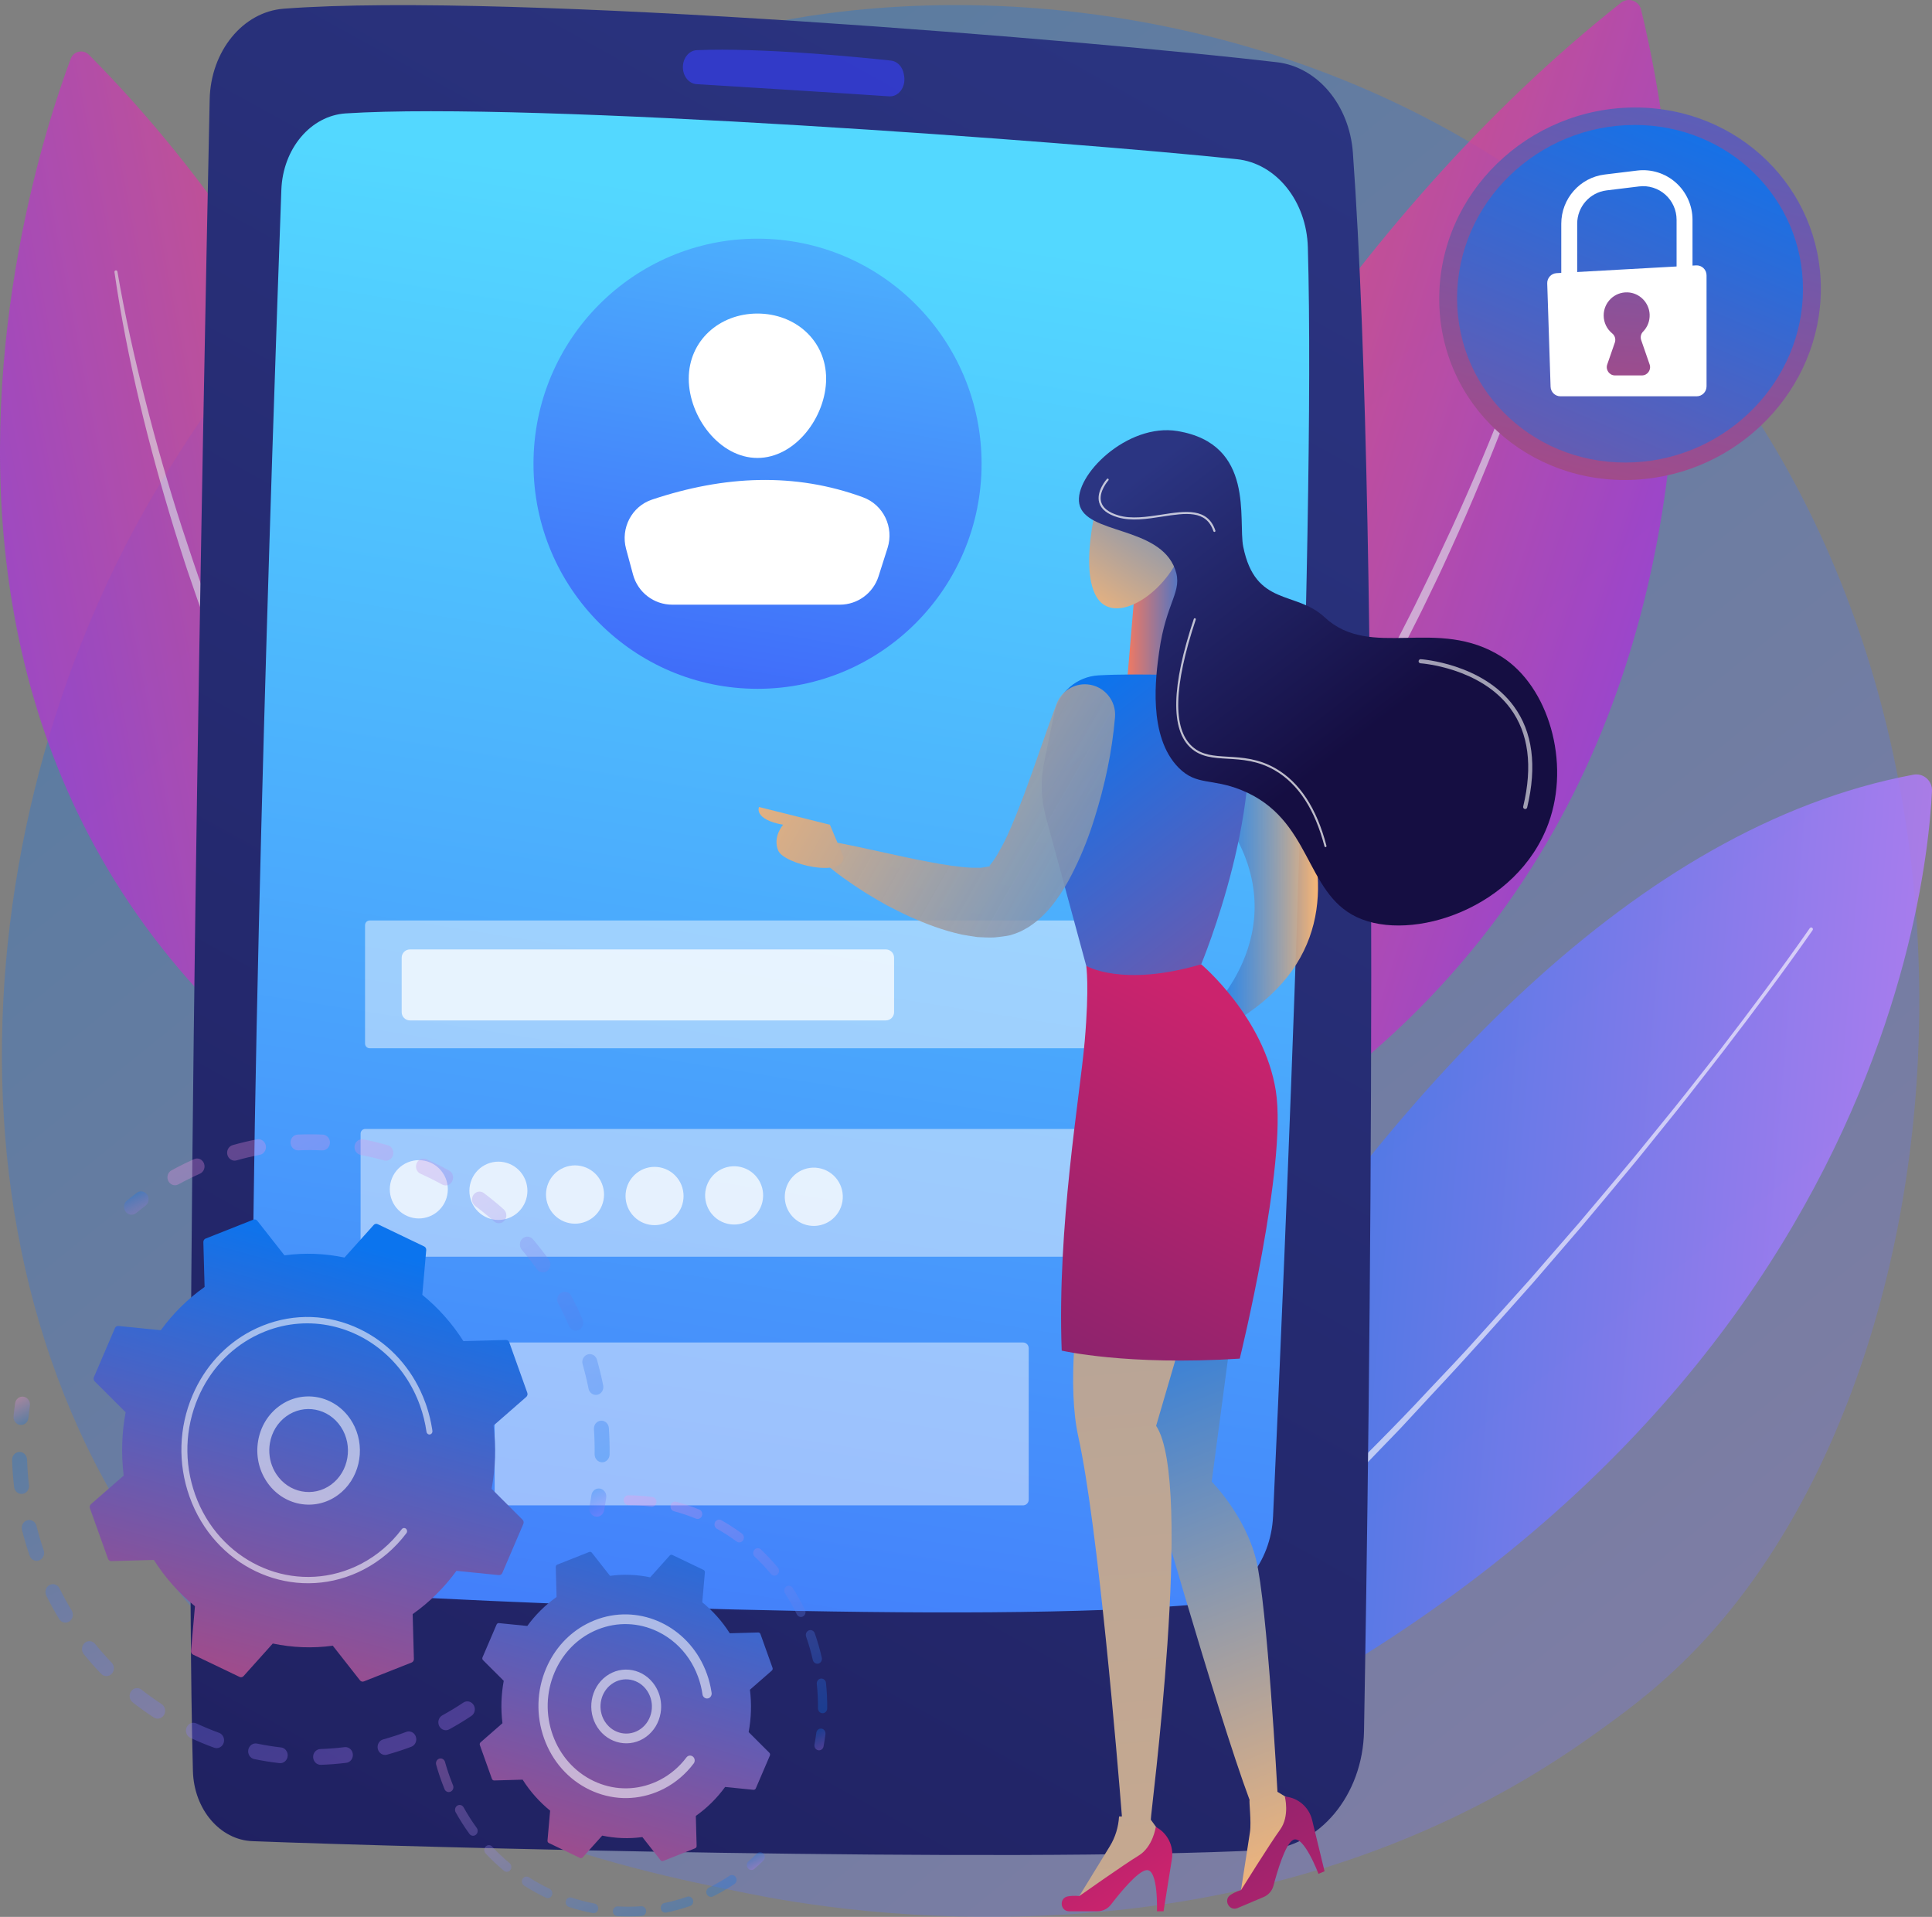 <svg width="496" height="492" viewBox="0 0 496 492" fill="none" xmlns="http://www.w3.org/2000/svg">
<rect x="0" y="0" width="496" height="492" fill="#808080" stroke="none"/>
<g id="Illustration">
<g id="Group">
<path id="Vector" opacity="0.3" d="M435.686 422.979C425.578 433.537 416.014 440.346 408.457 445.726C319.632 508.961 214.529 490.528 192.192 486.026C159.207 479.379 95.447 466.53 49.35 412.744C-20.391 331.37 -9.532 203.168 44.564 118.54C54.459 103.06 106.728 17.143 212.963 3.365C277.255 -4.974 352.199 11.844 406.472 56.958C520.395 151.658 512.284 342.968 435.686 422.979Z" fill="url(#paint0_linear_130_603)"/>
<g id="Group_2">
<g id="Group_3">
<path id="Vector_2" opacity="0.81" d="M250.149 471.816C250.149 471.816 347.143 225.719 491.235 198.835C493.791 198.358 496.121 200.411 495.995 203.02C494.539 233.376 476.081 394.032 250.149 471.816Z" fill="url(#paint1_linear_130_603)"/>
<path id="Vector_3" opacity="0.62" d="M465.347 238.751C457.989 249.296 450.28 259.565 442.463 269.756C440.512 272.306 438.517 274.821 436.546 277.355C434.56 279.877 432.615 282.433 430.594 284.927L424.552 292.426C422.529 294.918 420.548 297.446 418.475 299.897C414.359 304.823 410.281 309.783 406.131 314.682L393.553 329.267C385.02 338.859 376.492 348.459 367.697 357.813L361.151 364.876C358.996 367.256 356.71 369.51 354.495 371.834L341.135 385.71L327.431 399.246C325.141 401.497 322.874 403.772 320.54 405.976L313.471 412.517C308.749 416.868 304.075 421.274 299.273 425.535L284.674 438.099L281.008 441.219C279.775 442.247 278.578 443.317 277.317 444.31L269.775 450.297C267.269 452.301 264.726 454.26 262.204 456.243C259.679 458.222 257.151 460.197 254.608 462.151C254.413 462.3 254.135 462.263 253.986 462.068C253.842 461.879 253.872 461.612 254.048 461.46L254.061 461.449C256.49 459.354 258.934 457.281 261.382 455.212C263.832 453.145 266.262 451.056 268.728 449.012L276.103 442.854C278.534 440.769 280.891 438.595 283.303 436.488L297.745 423.811L311.89 410.8L318.968 404.3C320.151 403.219 321.277 402.079 322.436 400.974L325.906 397.649L339.783 384.343C348.808 375.242 357.985 366.281 366.7 356.87C371.102 352.207 375.556 347.593 379.808 342.791C384.096 338.022 388.423 333.288 392.679 328.491L405.301 313.968C409.465 309.089 413.558 304.15 417.691 299.243C419.771 296.802 421.76 294.285 423.791 291.802L429.856 284.332C431.886 281.848 433.838 279.302 435.833 276.79C437.812 274.265 439.815 271.76 441.774 269.219C449.583 259.041 457.283 248.764 464.615 238.246L464.62 238.239C464.76 238.037 465.037 237.988 465.238 238.13C465.439 238.271 465.488 238.549 465.347 238.751Z" fill="white"/>
</g>
<g id="Group_4" opacity="0.79">
<path id="Vector_4" d="M226.646 330.676C226.646 330.676 273.798 113.36 416.141 0.708C417.997 -0.761 420.744 0.168 421.31 2.472C430.264 38.861 476.883 270.963 226.646 330.676Z" fill="url(#paint2_linear_130_603)"/>
<path id="Vector_5" opacity="0.62" d="M401.027 63.401C399.393 69.704 397.491 75.915 395.484 82.098C393.473 88.277 391.361 94.425 389.117 100.524C384.615 112.717 379.712 124.761 374.428 136.637C373.118 139.61 371.736 142.552 370.393 145.511C369.041 148.466 367.582 151.371 366.181 154.303C364.791 157.241 363.288 160.123 361.829 163.026L359.622 167.373L357.338 171.678C351.253 183.163 344.843 194.482 337.936 205.495C331.006 216.489 323.805 227.323 316.036 237.743C315.074 239.052 314.131 240.375 313.154 241.672L310.173 245.528L307.193 249.384C306.194 250.664 305.224 251.968 304.177 253.21L297.987 260.738L296.433 262.614L294.824 264.442L291.604 268.098C274.52 287.676 255.397 305.448 234.722 321.093C234.551 321.222 234.309 321.188 234.18 321.016C234.055 320.849 234.084 320.614 234.244 320.482L234.253 320.475L241.76 314.326L245.518 311.262L249.156 308.053L256.423 301.63L263.449 294.942C264.612 293.819 265.81 292.734 266.956 291.593L270.358 288.138C272.615 285.823 274.919 283.555 277.137 281.202C281.496 276.426 285.957 271.745 290.107 266.781L293.271 263.106L294.853 261.269L296.379 259.384L302.5 251.859C303.538 250.619 304.498 249.317 305.488 248.038L308.44 244.19L311.393 240.341C312.36 239.046 313.295 237.725 314.247 236.419C321.943 226.018 329.072 215.205 335.931 204.234C342.826 193.281 349.27 182.043 355.368 170.622L357.66 166.341L359.875 162.019C361.34 159.132 362.848 156.266 364.244 153.344C367.109 147.536 369.874 141.679 372.596 135.802C377.999 124.027 383.02 112.073 387.654 99.969C390.006 93.929 392.226 87.838 394.347 81.713C395.411 78.651 396.435 75.576 397.425 72.49C398.431 69.41 399.392 66.309 400.28 63.202L400.282 63.194C400.341 62.988 400.555 62.869 400.76 62.928C400.962 62.987 401.08 63.198 401.027 63.401Z" fill="white"/>
</g>
</g>
<g id="Group_5" opacity="0.76">
<path id="Vector_6" d="M152.673 319.012C152.673 319.012 134.285 126.234 22.822 14.055C21.369 12.592 18.898 13.11 18.171 15.043C6.683 45.574 -57.521 241.395 152.673 319.012Z" fill="url(#paint3_linear_130_603)"/>
<path id="Vector_7" opacity="0.62" d="M30.149 69.726C32.052 80.842 34.513 91.88 37.327 102.807C40.097 113.748 43.215 124.6 46.682 135.335C48.435 140.697 50.225 146.045 52.104 151.362C53.01 154.032 54.02 156.666 54.989 159.313L56.46 163.278L58.001 167.215C62.099 177.719 66.516 188.099 71.349 198.281C76.144 208.476 81.19 218.563 86.767 228.352C87.456 229.581 88.127 230.819 88.83 232.039L90.985 235.673L93.139 239.306C93.863 240.514 94.558 241.739 95.327 242.918L99.84 250.059L100.963 251.848L102.139 253.601L104.493 257.108C107.564 261.831 110.935 266.343 114.207 270.927C115.879 273.192 117.635 275.393 119.346 277.629L121.928 280.971C122.8 282.077 123.723 283.14 124.611 284.232L129.986 290.75L135.597 297.064L138.407 300.219L141.336 303.262L147.181 309.368L147.189 309.376C147.336 309.53 147.332 309.776 147.178 309.924C147.028 310.069 146.791 310.068 146.643 309.926C130.346 294.279 115.623 276.934 102.851 258.238L100.44 254.743L99.235 252.995L98.083 251.212L93.502 244.061C92.724 242.878 92.019 241.65 91.287 240.439L89.105 236.795L86.924 233.151C86.212 231.928 85.532 230.686 84.835 229.454C79.187 219.637 74.072 209.52 69.209 199.293C64.37 189.051 59.997 178.595 55.92 168.03L54.39 164.068L52.93 160.08C51.968 157.417 50.966 154.768 50.067 152.083C49.159 149.401 48.196 146.738 47.333 144.041C46.478 141.342 45.588 138.654 44.764 135.946C38.138 114.294 32.632 92.269 29.383 69.834C29.352 69.622 29.499 69.425 29.71 69.394C29.918 69.363 30.111 69.505 30.146 69.712L30.149 69.726Z" fill="white"/>
</g>
<g id="Group_6">
<path id="Vector_8" d="M53.83 25.52C52.234 101.171 47.057 362.116 49.529 454.587C49.79 464.384 56.474 472.247 64.812 472.567C106.049 474.153 257.221 478.171 324.671 474.847C338.72 474.154 349.892 460.784 350.183 444.266C351.585 364.861 354.677 141.527 347.327 39.217C346.446 26.959 338.258 17.197 327.84 15.973C282.931 10.694 131.108 -2.209 72.835 2.234C62.326 3.036 54.091 13.15 53.83 25.52Z" fill="url(#paint4_linear_130_603)"/>
<path id="Vector_9" d="M72.231 48.73C70.011 109.791 63.01 312.926 65.232 388.041C65.557 399.021 72.921 407.898 82.255 408.54C120.686 411.182 251.803 417.009 308.171 411.705C318.321 410.75 326.286 401.105 326.834 389.159C329.69 326.864 337.892 137.716 335.762 63.443C335.422 51.594 327.611 41.918 317.561 40.858C275.985 36.472 136.659 26.036 88.759 29.106C79.767 29.683 72.615 38.159 72.231 48.73Z" fill="url(#paint5_linear_130_603)"/>
<path id="Vector_10" opacity="0.61" d="M175.317 17.24C175.317 19.561 176.857 21.476 178.83 21.597C188.57 22.196 216.007 23.892 228.27 24.728C230.687 24.893 232.585 22.34 232.126 19.546L232.048 19.069C231.735 17.162 230.389 15.727 228.744 15.55C220.455 14.658 195.445 12.183 178.874 12.878C176.883 12.962 175.317 14.9 175.317 17.24Z" fill="url(#paint6_linear_130_603)"/>
<g id="Group_7">
<g id="Group_8">
<path id="Vector_11" d="M194.481 176.797C226.248 176.797 252 150.933 252 119.028C252 87.123 226.248 61.259 194.481 61.259C162.715 61.259 136.963 87.123 136.963 119.028C136.963 150.933 162.715 176.797 194.481 176.797Z" fill="url(#paint7_linear_130_603)"/>
<path id="Vector_12" d="M212.091 97.199C212.091 106.981 204.196 117.541 194.457 117.541C184.718 117.541 176.822 106.981 176.822 97.199C176.822 87.417 184.717 80.478 194.457 80.478C204.196 80.478 212.091 87.417 212.091 97.199Z" fill="white"/>
<path id="Vector_13" d="M172.572 155.2H215.621C220.152 155.2 224.164 152.259 225.545 147.924L227.862 140.652C229.558 135.328 226.8 129.563 221.573 127.644C204.053 121.21 185.938 122.036 167.381 128.237C162.182 129.975 159.297 135.56 160.731 140.871L162.515 147.475C163.747 152.035 167.868 155.2 172.572 155.2Z" fill="white"/>
</g>
<g id="Group_9" opacity="0.71">
<path id="Vector_14" opacity="0.65" d="M304.772 269.055H94.911C94.253 269.055 93.72 268.519 93.72 267.858V237.456C93.72 236.795 94.253 236.26 94.911 236.26H304.771C305.429 236.26 305.963 236.795 305.963 237.456V267.858C305.963 268.519 305.429 269.055 304.772 269.055Z" fill="white"/>
<path id="Vector_15" opacity="0.65" d="M303.626 322.562H93.766C93.108 322.562 92.574 322.026 92.574 321.365V290.963C92.574 290.302 93.108 289.767 93.766 289.767H303.626C304.284 289.767 304.817 290.302 304.817 290.963V321.365C304.817 322.026 304.284 322.562 303.626 322.562Z" fill="white"/>
<path id="Vector_16" opacity="0.65" d="M262.633 386.381H128.463C127.651 386.381 126.993 385.72 126.993 384.904V346.047C126.993 345.231 127.651 344.57 128.463 344.57H262.633C263.445 344.57 264.103 345.231 264.103 346.047V384.904C264.103 385.72 263.445 386.381 262.633 386.381Z" fill="white"/>
</g>
<path id="Vector_17" opacity="0.75" d="M227.421 261.909H105.24C104.07 261.909 103.122 260.957 103.122 259.782V245.815C103.122 244.641 104.07 243.688 105.24 243.688H227.421C228.59 243.688 229.538 244.641 229.538 245.815V259.782C229.538 260.956 228.59 261.909 227.421 261.909Z" fill="white"/>
<g id="Group_10" opacity="0.75">
<path id="Vector_18" d="M110.372 312.169C114.172 310.588 115.977 306.212 114.403 302.396C112.829 298.579 108.472 296.766 104.672 298.347C100.872 299.928 99.067 304.304 100.641 308.121C102.215 311.937 106.572 313.75 110.372 312.169Z" fill="white"/>
<path id="Vector_19" d="M130.807 312.552C134.607 310.971 136.411 306.595 134.837 302.778C133.263 298.962 128.906 297.149 125.106 298.73C121.306 300.311 119.502 304.687 121.076 308.503C122.65 312.32 127.006 314.133 130.807 312.552Z" fill="white"/>
<path id="Vector_20" d="M150.474 313.511C154.274 311.93 156.078 307.554 154.504 303.737C152.93 299.921 148.573 298.108 144.773 299.689C140.973 301.27 139.169 305.646 140.743 309.462C142.317 313.279 146.673 315.092 150.474 313.511Z" fill="white"/>
<path id="Vector_21" d="M173.309 312.268C176.217 309.347 176.217 304.611 173.309 301.689C170.401 298.768 165.685 298.768 162.777 301.689C159.868 304.611 159.868 309.347 162.777 312.268C165.685 315.189 170.401 315.189 173.309 312.268Z" fill="white"/>
<path id="Vector_22" d="M195.721 308.537C196.666 304.517 194.187 300.488 190.184 299.539C186.182 298.59 182.17 301.079 181.225 305.099C180.28 309.12 182.759 313.148 186.762 314.098C190.764 315.047 194.776 312.558 195.721 308.537Z" fill="white"/>
<path id="Vector_23" d="M216.275 308.373C216.934 304.295 214.177 300.453 210.116 299.791C206.056 299.129 202.231 301.898 201.572 305.976C200.913 310.054 203.67 313.896 207.73 314.558C211.79 315.219 215.616 312.45 216.275 308.373Z" fill="white"/>
</g>
</g>
</g>
<g id="Group_11">
<path id="Vector_24" d="M293.961 331.588L316.777 337.317L311.073 380.283C311.073 380.283 319.629 388.876 322.481 400.334C325.333 411.792 327.962 459.901 327.962 459.901L333.376 463.188L334.035 465.932L318.284 487.202L320.896 470.273C321.311 467.586 320.593 462.135 320.819 462.021C312.263 439.106 293.961 374.554 293.961 374.554V331.588Z" fill="url(#paint8_linear_130_603)"/>
<path id="Vector_25" d="M287.293 466.227C287.54 466.223 287.783 466.242 288.031 466.227C286.929 452.413 281.89 391.614 276.848 368.826C271.144 343.046 285.404 291.486 285.404 291.486L311.072 317.266L296.812 365.961C306.584 380.683 295.218 466.9 295.462 466.863L295.447 467.054L299.168 472.193L298.715 474.979L275.985 488.45L284.928 473.863C286.348 471.548 287.133 468.923 287.293 466.227Z" fill="url(#paint9_linear_130_603)"/>
<path id="Vector_26" d="M316.164 177.151C316.164 177.151 366.14 233.722 316.164 262.728L311.072 259.025C311.072 259.025 335.884 235.162 311.072 205.951L316.164 177.151Z" fill="url(#paint10_linear_130_603)"/>
<path id="Vector_27" d="M274.488 490.563H281.742C283.1 490.563 284.38 489.937 285.209 488.857C287.47 485.905 292.155 480.148 294.395 479.998C297.411 479.795 297.025 490.563 297.025 490.563H298.716L300.857 477.182C301.396 473.816 299.729 470.481 296.719 468.903C296.719 468.903 296.029 474.024 292.291 476.289C288.554 478.554 277.08 486.665 277.08 486.665C277.08 486.665 275.675 486.464 274.132 486.744C271.843 487.159 272.163 490.563 274.488 490.563Z" fill="url(#paint11_linear_130_603)"/>
<path id="Vector_28" d="M317.72 489.734L324.406 486.909C325.657 486.38 326.596 485.304 326.942 483.985C327.887 480.384 329.983 473.252 331.99 472.241C334.691 470.88 338.493 480.956 338.493 480.956L340.052 480.298L336.859 467.13C336.056 463.817 333.232 461.392 329.848 461.11C329.848 461.11 331.19 466.099 328.619 469.642C326.048 473.186 318.603 485.131 318.603 485.131C318.603 485.131 317.231 485.493 315.916 486.352C313.967 487.626 315.576 490.639 317.72 489.734Z" fill="url(#paint12_linear_130_603)"/>
<path id="Vector_29" d="M278.867 247.896C278.867 247.896 279.706 253.059 278.477 267.253C277.248 281.448 271.374 314.773 272.57 346.658C272.57 346.658 289.27 350.567 318.283 348.716C318.283 348.716 330.528 298.933 327.544 280.008C324.562 261.082 308.381 247.505 308.381 247.505L278.867 247.896Z" fill="url(#paint13_linear_130_603)"/>
<path id="Vector_30" d="M291.207 153.046L289.166 177.151H308.558L303.736 140.356L291.207 153.046Z" fill="url(#paint14_linear_130_603)"/>
<path id="Vector_31" d="M314.302 173.818C307.61 173.447 292.647 172.761 282.046 173.341C276.465 173.647 271.79 177.668 270.648 183.164L268.063 195.608C267.1 200.243 267.244 205.041 268.483 209.61L278.868 247.896C278.868 247.896 288.104 253.47 308.381 247.505C308.381 247.505 326.189 204.855 318.9 177.572C318.333 175.453 316.483 173.939 314.302 173.818Z" fill="url(#paint15_linear_130_603)"/>
<path id="Vector_32" d="M271.155 180.932C268.299 188.489 265.719 196.413 262.947 203.835C261.538 207.549 260.109 211.19 258.579 214.534C257.806 216.2 256.956 217.73 256.176 219.118C255.396 220.491 254.516 221.634 254.059 222.16C253.969 222.238 254.27 222.297 254.37 222.302C254.431 222.31 252.439 222.63 251.828 222.733L249.441 222.719C246.02 222.542 242.144 221.936 238.257 221.177C230.417 219.709 222.265 217.648 213.895 216.088L213.831 216.076C212.23 215.778 210.691 216.84 210.393 218.449C210.197 219.509 210.595 220.546 211.345 221.212C214.719 224.196 218.297 226.647 222.007 229.033C223.875 230.18 225.776 231.305 227.707 232.384C229.677 233.392 231.652 234.409 233.704 235.349C237.835 237.156 242.102 238.822 247.017 239.891C248.309 240.108 249.584 240.336 250.914 240.515C252.404 240.567 253.758 240.7 255.386 240.605C256.251 240.519 257.12 240.412 257.987 240.286C258.448 240.204 258.788 240.195 259.348 240.04C259.942 239.861 260.535 239.661 261.119 239.441C262.339 239 263.128 238.468 264.12 237.914C264.943 237.369 265.694 236.799 266.422 236.214C269.11 233.915 270.779 231.633 272.25 229.442C273.716 227.253 274.879 225.061 275.922 222.911C278.016 218.618 279.65 214.365 280.977 210.082C283.665 201.499 285.486 193.063 286.254 184.103C286.622 179.811 283.457 176.032 279.183 175.662C275.647 175.356 272.459 177.481 271.257 180.657L271.155 180.932Z" fill="url(#paint16_linear_130_603)"/>
<path id="Vector_33" d="M216.53 219.94L213.07 211.69L194.857 207.132C194.857 207.132 193.4 210.303 201.049 211.69C201.049 211.69 198.317 214.723 199.775 218.29C201.232 221.857 216.712 225.43 216.53 219.94Z" fill="url(#paint17_linear_130_603)"/>
<path id="Vector_34" d="M282.997 125.208C282.304 125.618 276.849 144.944 281.421 153.046C285.992 161.149 299.953 152.073 303.736 140.357C307.52 128.64 301.441 114.283 282.997 125.208Z" fill="url(#paint18_linear_130_603)"/>
<path id="Vector_35" d="M319.18 140.357C322.312 155.766 332.687 151.549 340.036 158.404C351.946 169.515 368.984 158.061 385.548 168.591C397.506 176.192 403.267 195.639 397.529 211.34C389.581 233.086 362.42 242.03 348.344 235.406C334.892 229.076 336.807 210.117 318.707 202.79C311.023 199.68 307.23 201.701 302.628 197.09C294.572 189.02 296.745 173.358 297.583 167.324C299.4 154.232 303.771 151.862 301.682 146.108C297.619 134.917 278.669 137.226 277.089 129.325C275.651 122.13 289.387 108.493 302.313 110.642C322.312 113.967 317.785 133.492 319.18 140.357Z" fill="url(#paint19_linear_130_603)"/>
<path id="Vector_36" opacity="0.6" d="M391.557 207.657C391.794 207.657 392.008 207.496 392.066 207.254C394.627 196.578 393.465 187.823 388.612 181.23C380.558 170.289 364.905 169.206 364.748 169.197C364.501 169.156 364.212 169.399 364.193 169.69C364.176 169.98 364.395 170.229 364.684 170.247C364.837 170.256 380.016 171.314 387.774 181.861C392.431 188.191 393.533 196.652 391.048 207.008C390.98 207.29 391.153 207.575 391.434 207.643C391.475 207.652 391.517 207.657 391.557 207.657Z" fill="white"/>
<path id="Vector_37" opacity="0.72" d="M340.289 217.43C340.311 217.43 340.333 217.427 340.355 217.422C340.494 217.385 340.578 217.241 340.542 217.1C338.048 207.489 333.672 200.814 327.536 197.26C323.072 194.674 318.892 194.434 315.205 194.221C311.649 194.016 308.578 193.838 306.107 191.631C300.998 187.068 301.293 176.097 306.986 159.022C307.032 158.884 306.957 158.736 306.82 158.689C306.682 158.643 306.535 158.718 306.489 158.856C300.724 176.148 300.478 187.307 305.759 192.023C308.366 194.353 311.521 194.535 315.175 194.746C318.804 194.956 322.918 195.193 327.275 197.716C333.284 201.197 337.578 207.764 340.035 217.234C340.066 217.352 340.173 217.43 340.289 217.43Z" fill="white"/>
<path id="Vector_38" opacity="0.72" d="M311.772 136.533C311.8 136.533 311.827 136.529 311.856 136.52C311.993 136.474 312.067 136.324 312.021 136.186C310.038 130.262 304.326 131.142 298.273 132.077C294.442 132.668 290.482 133.277 287.123 132.279C284.616 131.533 283.128 130.376 282.697 128.841C281.961 126.227 284.536 123.312 284.562 123.282C284.659 123.174 284.65 123.008 284.543 122.911C284.436 122.814 284.27 122.823 284.174 122.931C284.059 123.058 281.381 126.087 282.192 128.982C282.674 130.703 284.283 131.981 286.973 132.782C290.447 133.816 294.465 133.196 298.353 132.597C304.428 131.66 309.681 130.848 311.524 136.355C311.561 136.465 311.663 136.533 311.772 136.533Z" fill="white"/>
</g>
<g id="Group_12">
<g id="Group_13">
<path id="Vector_39" d="M369.489 76.689C369.489 49.571 392.361 27.589 419.809 27.593C446.446 27.596 467.467 48.42 467.467 74.104C467.467 99.789 446.445 121.722 419.809 123.131C392.361 124.583 369.489 103.808 369.489 76.689Z" fill="url(#paint20_linear_130_603)"/>
</g>
<g id="Group_14">
<path id="Vector_40" d="M374.08 76.568C374.08 51.99 394.809 32.069 419.684 32.072C443.824 32.075 462.876 50.948 462.876 74.225C462.876 97.502 443.824 117.38 419.684 118.657C394.809 119.973 374.08 101.145 374.08 76.568Z" fill="url(#paint21_linear_130_603)"/>
</g>
<g id="Group_15">
<path id="Vector_41" d="M404.91 73.782H400.823V57.424C400.823 50.999 405.612 45.569 411.962 44.794L420.319 43.775C423.915 43.335 427.534 44.468 430.246 46.881C432.958 49.294 434.514 52.765 434.514 56.404V70.685H430.427V56.404C430.427 53.939 429.373 51.588 427.536 49.953C425.699 48.319 423.247 47.552 420.811 47.849L412.455 48.869C408.154 49.394 404.91 53.072 404.91 57.424V73.782H404.91Z" fill="white"/>
<path id="Vector_42" d="M399.615 70.11L435.441 68.116C436.896 68.035 438.12 69.199 438.12 70.662V99.168C438.12 100.576 436.984 101.718 435.582 101.718H400.616C399.247 101.718 398.124 100.626 398.079 99.251L397.218 72.739C397.173 71.354 398.238 70.186 399.615 70.11Z" fill="white"/>
<path id="Vector_43" d="M423.509 93.55L421.34 87.289C421.08 86.536 421.257 85.695 421.815 85.127C422.926 83.996 423.588 82.42 423.51 80.688C423.371 77.633 420.887 75.157 417.845 75.04C414.479 74.91 411.709 77.612 411.709 80.964C411.709 82.824 412.562 84.483 413.896 85.57C414.588 86.133 414.872 87.06 414.579 87.905L412.624 93.55C412.149 94.923 413.164 96.357 414.611 96.357H421.522C422.969 96.357 423.984 94.923 423.509 93.55Z" fill="url(#paint22_linear_130_603)"/>
</g>
</g>
<g id="Group_16">
<g id="Group_17">
<g id="Group_18" opacity="0.3">
<path id="Vector_44" d="M121.703 437.817C122.136 438.735 121.85 439.867 121.013 440.426C119.182 441.649 117.274 442.806 115.341 443.865C114.4 444.38 113.24 443.993 112.749 443C112.744 442.988 112.738 442.976 112.733 442.964C112.268 441.978 112.634 440.777 113.564 440.268C115.4 439.262 117.213 438.163 118.952 437.001C119.847 436.403 121.034 436.685 121.603 437.631C121.641 437.692 121.673 437.754 121.703 437.817ZM106.67 445.526C106.704 445.597 106.734 445.671 106.76 445.748C107.118 446.802 106.598 447.961 105.6 448.336C103.549 449.106 101.446 449.791 99.351 450.371C98.325 450.655 97.278 450.012 97.002 448.926C96.73 447.844 97.341 446.737 98.366 446.453C100.358 445.901 102.355 445.25 104.304 444.518C105.23 444.17 106.243 444.619 106.67 445.526ZM90.395 449.548C90.49 449.75 90.555 449.973 90.582 450.209C90.708 451.32 89.957 452.328 88.904 452.458C86.746 452.727 84.549 452.9 82.375 452.971C81.315 453.005 80.428 452.127 80.391 451.01C80.355 449.892 81.186 448.956 82.246 448.921C84.31 448.853 86.396 448.69 88.446 448.435C89.274 448.332 90.043 448.802 90.395 449.548ZM73.663 449.627C73.82 449.961 73.892 450.345 73.852 450.743C73.74 451.855 72.794 452.659 71.74 452.538C69.576 452.289 67.397 451.94 65.262 451.498C64.222 451.282 63.541 450.218 63.742 449.12C63.944 448.022 64.952 447.307 65.993 447.522C68.02 447.942 70.09 448.274 72.146 448.51C72.823 448.588 73.38 449.027 73.663 449.627ZM57.326 445.769C57.547 446.237 57.597 446.794 57.424 447.327C57.08 448.385 55.988 448.947 54.985 448.582C52.932 447.836 50.879 446.986 48.886 446.056C47.915 445.604 47.473 444.408 47.901 443.385C48.327 442.362 49.46 441.899 50.432 442.352C52.326 443.236 54.277 444.043 56.228 444.752C56.726 444.933 57.109 445.308 57.326 445.769ZM42.197 438.197C42.483 438.803 42.475 439.547 42.114 440.164C41.557 441.115 40.374 441.408 39.471 440.819C37.621 439.61 35.797 438.303 34.05 436.933C33.197 436.265 33.018 434.996 33.65 434.098C34.281 433.201 35.484 433.015 36.336 433.683C37.996 434.985 39.729 436.227 41.487 437.375C41.804 437.582 42.043 437.869 42.197 438.197ZM6.747 373.8C6.866 374.051 6.936 374.332 6.946 374.631C7.019 376.806 7.183 379.008 7.434 381.174C7.562 382.284 6.813 383.293 5.761 383.426C4.708 383.559 3.75 382.766 3.622 381.655C3.357 379.374 3.184 377.055 3.108 374.764C3.07 373.646 3.899 372.71 4.959 372.673C5.736 372.646 6.422 373.11 6.747 373.8ZM29.036 427.287C29.391 428.04 29.276 428.978 28.686 429.609C27.942 430.406 26.726 430.413 25.97 429.627C24.42 428.016 22.917 426.313 21.503 424.568C20.818 423.713 20.907 422.438 21.713 421.712C22.519 420.986 23.732 421.089 24.422 421.94C25.764 423.598 27.191 425.215 28.663 426.745C28.819 426.907 28.944 427.091 29.036 427.287ZM9.219 391.26C9.276 391.38 9.322 391.507 9.356 391.641C9.889 393.747 10.516 395.856 11.217 397.911C11.576 398.964 11.059 400.124 10.062 400.501C9.064 400.877 7.959 400.332 7.604 399.275C6.866 397.113 6.207 394.894 5.646 392.679C5.372 391.597 5.98 390.488 7.005 390.202C7.902 389.951 8.821 390.414 9.219 391.26ZM18.508 413.556C18.94 414.472 18.657 415.602 17.822 416.162C16.928 416.762 15.74 416.482 15.169 415.538C14.001 413.604 12.896 411.591 11.886 409.555C11.879 409.542 11.873 409.529 11.867 409.516C11.402 408.531 11.767 407.333 12.694 406.822C13.634 406.305 14.795 406.69 15.287 407.683C16.247 409.617 17.297 411.529 18.407 413.366C18.444 413.428 18.478 413.492 18.508 413.556Z" fill="url(#paint23_linear_130_603)"/>
<path id="Vector_45" d="M7.493 359.598C7.661 359.956 7.732 360.369 7.673 360.794C7.529 361.827 7.403 362.88 7.298 363.925C7.187 365.037 6.241 365.842 5.187 365.722C4.132 365.602 3.366 364.603 3.479 363.49C3.589 362.391 3.721 361.283 3.872 360.196C4.026 359.09 5.002 358.326 6.051 358.491C6.698 358.593 7.222 359.024 7.493 359.598Z" fill="url(#paint24_linear_130_603)"/>
</g>
<g id="Group_19" opacity="0.3">
<path id="Vector_46" d="M37.945 306.925C38.358 307.801 38.12 308.887 37.342 309.472C36.536 310.077 35.729 310.711 34.944 311.354C34.107 312.04 32.9 311.879 32.248 310.995C31.594 310.107 31.747 308.837 32.583 308.152C33.41 307.475 34.26 306.807 35.108 306.17C35.971 305.522 37.17 305.735 37.787 306.646C37.847 306.736 37.9 306.83 37.945 306.925Z" fill="url(#paint25_linear_130_603)"/>
<path id="Vector_47" d="M148.42 336.123C148.813 336.958 149.195 337.804 149.565 338.66C150.005 339.679 149.58 340.879 148.615 341.342C147.65 341.804 146.505 341.349 146.07 340.334C145.217 338.359 144.289 336.425 143.302 334.565C142.785 333.586 143.113 332.354 144.038 331.809C144.964 331.264 146.134 331.615 146.653 332.592C147.263 333.743 147.858 334.931 148.42 336.123ZM153.134 348.679C153.182 348.781 153.223 348.888 153.255 349C153.873 351.166 154.411 353.384 154.853 355.591C155.073 356.685 154.41 357.759 153.373 357.988C152.335 358.217 151.312 357.514 151.096 356.42C150.676 354.324 150.164 352.217 149.578 350.159C149.272 349.087 149.847 347.959 150.862 347.639C151.771 347.352 152.725 347.811 153.134 348.679ZM141.112 323.662C141.515 324.519 141.299 325.581 140.551 326.177C139.705 326.85 138.501 326.671 137.86 325.777C136.636 324.068 135.325 322.39 133.964 320.791C133.256 319.956 133.319 318.676 134.108 317.93C134.897 317.184 136.111 317.255 136.82 318.088C138.253 319.772 139.633 321.54 140.923 323.34C140.997 323.443 141.059 323.551 141.112 323.662ZM156.118 365.771C156.227 366.001 156.295 366.257 156.313 366.529C156.465 368.782 156.528 371.069 156.499 373.326C156.485 374.444 155.614 375.336 154.553 375.319C153.492 375.301 152.644 374.381 152.659 373.261C152.686 371.119 152.627 368.947 152.482 366.808C152.407 365.692 153.204 364.724 154.261 364.648C155.061 364.59 155.782 365.057 156.118 365.771ZM129.79 311.04C130.121 311.742 130.048 312.614 129.538 313.25C128.854 314.103 127.642 314.208 126.831 313.484C125.282 312.1 123.654 310.767 121.994 309.521C121.129 308.871 120.924 307.606 121.539 306.695C122.152 305.784 123.35 305.572 124.216 306.222C125.964 307.533 127.677 308.937 129.309 310.394C129.515 310.579 129.677 310.8 129.79 311.04ZM116.122 301.337C116.386 301.898 116.401 302.58 116.106 303.177C115.615 304.168 114.456 304.55 113.515 304.03C111.711 303.034 109.847 302.106 107.974 301.272C106.996 300.838 106.535 299.65 106.946 298.618C107.357 297.587 108.482 297.105 109.46 297.54C111.431 298.417 113.393 299.394 115.291 300.443C115.665 300.649 115.947 300.967 116.122 301.337ZM100.781 295.003C100.982 295.43 101.042 295.932 100.916 296.428C100.643 297.508 99.59 298.148 98.565 297.856C96.598 297.296 94.588 296.818 92.59 296.435C91.546 296.234 90.851 295.181 91.039 294.078C91.227 292.978 92.225 292.248 93.269 292.448C95.372 292.852 97.488 293.355 99.557 293.944C100.111 294.102 100.544 294.5 100.781 295.003ZM84.504 292.346C84.644 292.641 84.717 292.977 84.703 293.33C84.66 294.448 83.766 295.314 82.706 295.266C80.673 295.173 78.614 295.171 76.585 295.26C75.526 295.306 74.629 294.436 74.582 293.32C74.535 292.202 75.357 291.258 76.417 291.212C78.554 291.119 80.722 291.121 82.862 291.218C83.588 291.251 84.203 291.705 84.504 292.346ZM68.074 293.522C68.153 293.688 68.21 293.869 68.244 294.06C68.435 295.161 67.745 296.215 66.701 296.414C64.705 296.796 62.698 297.272 60.736 297.831C59.712 298.122 58.656 297.479 58.378 296.402C58.099 295.322 58.703 294.21 59.727 293.919C61.793 293.331 63.906 292.829 66.008 292.428C66.869 292.263 67.703 292.733 68.074 293.522ZM52.31 298.474C52.327 298.511 52.344 298.549 52.359 298.588C52.773 299.619 52.317 300.807 51.341 301.241C49.962 301.854 48.586 302.518 47.248 303.218C46.764 303.47 46.283 303.729 45.807 303.992C44.868 304.51 43.706 304.125 43.214 303.133C42.696 302.139 43.082 300.918 44.021 300.4C44.522 300.124 45.027 299.852 45.537 299.586C46.944 298.851 48.393 298.151 49.843 297.507C50.782 297.089 51.861 297.521 52.31 298.474Z" fill="url(#paint26_linear_130_603)"/>
<path id="Vector_48" d="M155.454 383.174C155.624 383.535 155.694 383.952 155.633 384.38C155.476 385.464 155.296 386.565 155.095 387.652C154.893 388.75 153.884 389.465 152.844 389.248C151.802 389.032 151.122 387.968 151.325 386.869C151.515 385.837 151.687 384.791 151.835 383.762C151.994 382.657 152.973 381.898 154.022 382.069C154.665 382.174 155.184 382.603 155.454 383.174Z" fill="url(#paint27_linear_130_603)"/>
</g>
<g id="Group_20">
<path id="Vector_49" d="M134.359 391.144C134.517 390.777 134.436 390.343 134.158 390.065L126.213 382.135C127.199 376.857 127.394 371.374 126.709 365.881L135.109 358.546C135.403 358.288 135.51 357.862 135.375 357.484L130.748 344.54C130.613 344.161 130.265 343.915 129.883 343.925L118.97 344.23C116.045 339.623 112.464 335.633 108.417 332.347L109.425 320.875C109.461 320.473 109.25 320.09 108.901 319.923L96.961 314.2C96.612 314.032 96.201 314.117 95.939 314.41L88.44 322.771C83.434 321.718 78.235 321.5 73.03 322.209L66.056 313.331C65.811 313.02 65.407 312.906 65.049 313.047L52.789 317.897C52.431 318.039 52.198 318.405 52.209 318.809L52.523 330.321C48.163 333.396 44.389 337.164 41.284 341.425L30.406 340.334C30.025 340.296 29.663 340.517 29.505 340.884L24.108 353.466C23.95 353.834 24.031 354.267 24.31 354.545L32.254 362.476C31.268 367.753 31.073 373.237 31.758 378.73L23.358 386.065C23.064 386.323 22.957 386.749 23.092 387.127L27.719 400.071C27.854 400.45 28.202 400.696 28.585 400.686L39.497 400.381C42.423 404.988 46.004 408.978 50.051 412.264L49.042 423.736C49.007 424.138 49.217 424.52 49.566 424.688L61.507 430.411C61.856 430.578 62.266 430.494 62.529 430.201L70.028 421.84C75.033 422.892 80.233 423.111 85.438 422.402L92.412 431.28C92.656 431.591 93.061 431.705 93.419 431.563L105.679 426.713C106.037 426.572 106.27 426.206 106.259 425.802L105.944 414.29C110.304 411.215 114.078 407.447 117.184 403.186L128.062 404.277C128.443 404.315 128.805 404.094 128.962 403.726L134.359 391.144Z" fill="url(#paint28_linear_130_603)"/>
<path id="Vector_50" opacity="0.56" d="M91.03 366.152C93.891 372.223 92.183 379.759 86.76 383.728C80.799 388.09 72.574 386.515 68.424 380.217C66.413 377.166 65.648 373.474 66.269 369.823C66.888 366.172 68.82 362.997 71.708 360.884C77.669 356.521 85.894 358.097 90.044 364.394C90.418 364.962 90.747 365.55 91.03 366.152ZM70.182 377.011C70.403 377.479 70.657 377.934 70.946 378.372C74.127 383.201 80.434 384.408 85.004 381.064C89.574 377.719 90.706 371.069 87.522 366.24C84.341 361.411 78.034 360.204 73.464 363.548C71.25 365.169 69.769 367.603 69.293 370.403C68.907 372.678 69.223 374.975 70.182 377.011Z" fill="white"/>
<path id="Vector_51" opacity="0.56" d="M107.941 356.997C108.432 358.04 108.876 359.115 109.271 360.219C109.396 360.566 109.514 360.916 109.628 361.267C110.188 363.001 110.617 364.779 110.908 366.573C110.912 366.597 110.916 366.622 110.92 366.646C110.931 366.716 110.942 366.785 110.952 366.855C110.973 366.99 110.992 367.126 111.012 367.261C111.062 367.618 110.885 367.954 110.595 368.106C110.525 368.142 110.447 368.168 110.365 368.181C109.946 368.246 109.556 367.939 109.493 367.497C109.17 365.219 108.611 362.962 107.834 360.788C103.975 349.988 95.231 342.6 85.251 340.369C79.7 339.127 73.766 339.481 68.077 341.731C67.08 342.126 66.108 342.571 65.167 343.063C58.83 346.375 53.813 351.842 50.859 358.731C47.465 366.643 47.198 375.484 50.107 383.624C56.118 400.434 73.949 408.976 89.864 402.68C90.845 402.292 91.804 401.853 92.737 401.365C96.778 399.252 100.335 396.229 103.141 392.498C103.214 392.402 103.303 392.328 103.401 392.277C103.659 392.142 103.979 392.167 104.22 392.369C104.552 392.649 104.61 393.157 104.345 393.508C101.399 397.424 97.665 400.599 93.422 402.817C92.443 403.329 91.437 403.79 90.407 404.198C73.698 410.808 54.974 401.828 48.67 384.193C45.615 375.647 45.896 366.366 49.459 358.06C52.56 350.828 57.828 345.089 64.48 341.611C65.468 341.095 66.488 340.628 67.534 340.214C75.629 337.012 84.427 337.329 92.31 341.108C99.175 344.398 104.629 349.97 107.941 356.997Z" fill="white"/>
</g>
</g>
<g id="Group_21">
<g id="Group_22" opacity="0.3">
<path id="Vector_52" d="M196.211 476.106C196.44 476.591 196.351 477.195 195.955 477.58C195.217 478.3 194.447 479.007 193.668 479.679C193.162 480.117 192.415 480.037 191.999 479.502C191.581 478.968 191.657 478.179 192.163 477.742C192.905 477.101 193.639 476.427 194.344 475.74C194.823 475.272 195.574 475.304 196.02 475.812C196.099 475.902 196.162 476.001 196.211 476.106Z" fill="url(#paint29_linear_130_603)"/>
<path id="Vector_53" d="M188.978 481.954C189.246 482.523 189.068 483.223 188.549 483.567C187.083 484.54 185.553 485.445 184.002 486.256C183.675 486.426 183.346 486.594 183.014 486.758C182.42 487.051 181.72 486.737 181.434 486.157C181.154 485.531 181.408 484.786 182 484.492C182.318 484.335 182.633 484.176 182.945 484.012C184.425 483.239 185.884 482.376 187.282 481.449C187.836 481.081 188.568 481.257 188.918 481.842C188.94 481.879 188.96 481.916 188.978 481.954ZM177.839 487.468C177.864 487.521 177.886 487.577 177.904 487.634C178.109 488.291 177.771 488.998 177.149 489.213C175.154 489.904 173.099 490.469 171.044 490.894C170.402 491.027 169.778 490.581 169.65 489.907C169.523 489.228 169.94 488.572 170.582 488.439C172.543 488.033 174.502 487.493 176.406 486.835C176.973 486.639 177.58 486.919 177.839 487.468ZM165.758 489.964C165.825 490.106 165.868 490.264 165.88 490.432C165.927 491.121 165.434 491.719 164.781 491.766C162.687 491.918 160.562 491.935 158.463 491.812C157.808 491.774 157.307 491.186 157.342 490.494C157.376 489.804 157.935 489.275 158.588 489.313C160.589 489.43 162.615 489.415 164.612 489.27C165.106 489.234 165.551 489.523 165.758 489.964ZM153.458 489.249C153.568 489.481 153.609 489.75 153.564 490.025C153.449 490.705 152.833 491.157 152.188 491.034C150.118 490.639 148.053 490.106 146.05 489.448C145.425 489.242 145.075 488.539 145.268 487.881C145.461 487.222 146.125 486.853 146.752 487.059C148.66 487.687 150.63 488.195 152.604 488.571C152.989 488.645 153.297 488.906 153.458 489.249ZM141.69 485.387C141.843 485.712 141.862 486.103 141.71 486.459C141.442 487.088 140.74 487.367 140.142 487.083C138.227 486.17 136.347 485.125 134.554 483.975C133.992 483.616 133.814 482.846 134.153 482.255C134.493 481.665 135.222 481.478 135.782 481.837C137.493 482.934 139.287 483.932 141.115 484.802C141.375 484.927 141.572 485.137 141.69 485.387ZM131.161 478.633C131.359 479.053 131.324 479.574 131.031 479.966C130.626 480.507 129.88 480.598 129.365 480.169C127.717 478.794 126.133 477.297 124.661 475.72C124.202 475.224 124.207 474.434 124.673 473.95C125.138 473.465 125.89 473.473 126.35 473.965C127.754 475.469 129.262 476.896 130.834 478.208C130.977 478.326 131.086 478.473 131.161 478.633ZM122.514 469.375C122.762 469.9 122.631 470.553 122.174 470.922C121.655 471.342 120.91 471.237 120.511 470.688C119.236 468.934 118.049 467.073 116.981 465.157C116.658 464.553 116.838 463.792 117.403 463.444C117.967 463.095 118.694 463.296 119.027 463.892C120.044 465.721 121.176 467.497 122.392 469.169C122.44 469.234 122.48 469.303 122.514 469.375ZM114.173 452.033C114.204 452.098 114.23 452.167 114.25 452.239C114.738 453.99 115.325 455.744 115.996 457.453C116.096 457.712 116.197 457.966 116.302 458.217C116.562 458.852 116.287 459.588 115.686 459.862C115.085 460.137 114.367 459.849 114.125 459.209C114.016 458.941 113.907 458.672 113.802 458.4C113.102 456.615 112.486 454.776 111.974 452.939C111.79 452.276 112.149 451.582 112.777 451.388C113.337 451.216 113.922 451.499 114.173 452.033Z" fill="url(#paint30_linear_130_603)"/>
</g>
<g id="Group_23" opacity="0.3">
<path id="Vector_54" d="M206.68 413.22C206.968 413.832 206.737 414.576 206.159 414.888C205.577 415.203 204.862 414.959 204.563 414.344C203.661 412.491 202.645 410.681 201.542 408.963C201.182 408.39 201.315 407.612 201.858 407.225C202.401 406.839 203.138 406.99 203.506 407.562C204.661 409.365 205.727 411.262 206.673 413.204C206.673 413.204 206.677 413.215 206.68 413.22ZM209.124 419.085C209.143 419.125 209.16 419.166 209.175 419.209C209.893 421.253 210.5 423.364 210.981 425.483C211.132 426.156 210.74 426.829 210.103 426.988C209.465 427.148 208.826 426.728 208.673 426.06C208.215 424.038 207.635 422.024 206.951 420.073C206.723 419.425 207.037 418.705 207.651 418.467C208.225 418.244 208.858 418.519 209.124 419.085ZM199.88 402.631C200.114 403.128 200.013 403.747 199.599 404.129C199.106 404.582 198.357 404.528 197.925 404.007C196.625 402.437 195.225 400.938 193.76 399.551C193.274 399.085 193.232 398.297 193.669 397.784C194.106 397.271 194.857 397.229 195.345 397.691C196.879 399.146 198.348 400.718 199.71 402.363C199.779 402.447 199.835 402.536 199.88 402.631ZM211.935 431.526C211.995 431.653 212.036 431.794 212.052 431.944C212.283 434.111 212.39 436.314 212.368 438.492C212.362 439.183 211.825 439.736 211.17 439.728C210.517 439.718 209.991 439.151 209.996 438.461C210.017 436.384 209.915 434.284 209.694 432.218C209.621 431.531 210.09 430.912 210.741 430.837C211.249 430.778 211.719 431.068 211.935 431.526ZM190.86 394.084C191.047 394.481 191.028 394.971 190.771 395.358C190.396 395.925 189.657 396.061 189.12 395.665C187.506 394.472 185.806 393.372 184.066 392.394C183.486 392.069 183.267 391.31 183.574 390.701C183.881 390.091 184.6 389.861 185.178 390.186C187.002 391.212 188.785 392.365 190.477 393.615C190.646 393.74 190.774 393.903 190.86 394.084ZM180.164 388.064C180.308 388.368 180.334 388.731 180.21 389.072C179.974 389.716 179.288 390.036 178.677 389.787C176.835 389.035 174.934 388.394 173.029 387.883C172.393 387.712 172.008 387.03 172.168 386.361C172.328 385.691 172.973 385.287 173.607 385.458C175.606 385.994 177.598 386.665 179.529 387.453C179.816 387.571 180.037 387.794 180.164 388.064ZM168.415 384.917C168.515 385.131 168.56 385.376 168.529 385.631C168.447 386.316 167.853 386.801 167.203 386.712C165.246 386.446 163.257 386.305 161.291 386.293C160.637 386.288 160.107 385.725 160.109 385.034C160.112 384.343 160.644 383.786 161.3 383.79C163.361 383.804 165.448 383.951 167.501 384.229C167.91 384.285 168.244 384.555 168.415 384.917Z" fill="url(#paint31_linear_130_603)"/>
<path id="Vector_55" d="M211.808 444.365C211.91 444.581 211.953 444.83 211.921 445.088C211.786 446.149 211.621 447.21 211.431 448.243C211.306 448.921 210.683 449.363 210.04 449.229C209.399 449.094 208.978 448.438 209.102 447.76C209.284 446.775 209.441 445.762 209.57 444.749C209.657 444.065 210.254 443.585 210.903 443.679C211.308 443.737 211.638 444.005 211.808 444.365Z" fill="url(#paint32_linear_130_603)"/>
</g>
<g id="Group_24">
<path id="Vector_56" d="M197.65 450.601C197.756 450.355 197.701 450.065 197.515 449.879L192.199 444.572C192.859 441.041 192.989 437.371 192.531 433.696L198.152 428.787C198.349 428.615 198.42 428.33 198.33 428.077L195.234 419.415C195.143 419.162 194.911 418.997 194.654 419.004L187.352 419.208C185.395 416.125 182.998 413.455 180.29 411.256L180.965 403.58C180.989 403.311 180.848 403.055 180.614 402.943L172.624 399.113C172.391 399.001 172.116 399.058 171.94 399.254L166.922 404.849C163.573 404.144 160.094 403.998 156.611 404.473L151.944 398.532C151.781 398.323 151.51 398.247 151.27 398.342L143.067 401.587C142.827 401.682 142.671 401.927 142.678 402.197L142.889 409.901C139.971 411.958 137.446 414.48 135.368 417.331L128.089 416.601C127.834 416.575 127.592 416.723 127.486 416.969L123.875 425.389C123.769 425.635 123.824 425.925 124.01 426.111L129.326 431.417C128.666 434.949 128.536 438.618 128.994 442.294L123.373 447.202C123.176 447.375 123.104 447.66 123.195 447.913L126.291 456.575C126.381 456.828 126.614 456.993 126.87 456.986L134.173 456.782C136.13 459.865 138.526 462.534 141.235 464.734L140.56 472.41C140.536 472.679 140.677 472.935 140.91 473.047L148.9 476.877C149.134 476.989 149.409 476.932 149.585 476.736L154.602 471.141C157.952 471.846 161.431 471.992 164.914 471.517L169.58 477.458C169.744 477.666 170.015 477.742 170.255 477.647L178.458 474.402C178.698 474.307 178.854 474.063 178.846 473.792L178.636 466.089C181.553 464.031 184.078 461.51 186.157 458.658L193.436 459.389C193.691 459.414 193.933 459.266 194.039 459.02L197.65 450.601Z" fill="url(#paint33_linear_130_603)"/>
<path id="Vector_57" opacity="0.56" d="M168.804 433.815C169.657 435.624 169.937 437.664 169.594 439.686C169.171 442.173 167.855 444.335 165.888 445.775C161.829 448.746 156.227 447.674 153.399 443.384C150.576 439.083 151.576 433.185 155.636 430.214C157.603 428.774 159.986 428.23 162.344 428.682C164.703 429.134 166.757 430.527 168.126 432.606C168.381 432.995 168.608 433.399 168.804 433.815ZM154.852 441.078C154.994 441.38 155.158 441.674 155.346 441.959C157.426 445.114 161.546 445.903 164.533 443.717C165.979 442.659 166.948 441.068 167.258 439.239C167.569 437.409 167.184 435.56 166.179 434.03C165.172 432.502 163.661 431.477 161.926 431.144C160.19 430.812 158.438 431.212 156.991 432.272C154.275 434.259 153.418 438.036 154.852 441.078Z" fill="white"/>
<path id="Vector_58" opacity="0.56" d="M180.583 427.46C180.918 428.17 181.22 428.903 181.492 429.66C182.029 431.162 182.422 432.723 182.661 434.304C182.671 434.375 182.681 434.446 182.692 434.517C182.77 435.068 182.496 435.586 182.049 435.821C181.94 435.878 181.82 435.918 181.694 435.938C181.046 436.038 180.445 435.564 180.346 434.882C180.137 433.404 179.775 431.943 179.272 430.539L179.272 430.538C179.245 430.461 179.216 430.384 179.188 430.308C177.97 426.996 176.016 424.129 173.514 421.89C172.155 420.675 170.633 419.645 168.978 418.832C168.964 418.825 168.951 418.819 168.937 418.812C168.895 418.792 168.855 418.772 168.813 418.753C163.952 416.423 158.526 416.227 153.535 418.201C152.889 418.456 152.261 418.744 151.651 419.063C147.549 421.207 144.301 424.747 142.388 429.206C140.191 434.329 140.019 440.052 141.903 445.321C143.787 450.586 147.501 454.775 152.362 457.106C157.223 459.436 162.649 459.632 167.64 457.657C168.275 457.407 168.895 457.122 169.499 456.807C172.116 455.438 174.418 453.482 176.234 451.067C176.346 450.918 176.484 450.803 176.635 450.725C177.033 450.517 177.528 450.555 177.9 450.867C178.413 451.299 178.501 452.084 178.093 452.626C176.061 455.328 173.485 457.518 170.558 459.049C169.882 459.402 169.188 459.72 168.478 460.001C162.893 462.21 156.823 461.991 151.384 459.384C145.946 456.777 141.788 452.099 139.683 446.199C137.575 440.304 137.768 433.901 140.227 428.17C142.367 423.181 146.001 419.221 150.59 416.822C151.272 416.466 151.975 416.144 152.697 415.858C163.508 411.582 175.541 416.762 180.583 427.46Z" fill="white"/>
</g>
</g>
</g>
</g>
</g>
<defs>
<linearGradient id="paint0_linear_130_603" x1="554.516" y1="638.806" x2="115.365" y2="95.775" gradientUnits="userSpaceOnUse">
<stop stop-color="#B37CFF"/>
<stop offset="1" stop-color="#0B74EE"/>
</linearGradient>
<linearGradient id="paint1_linear_130_603" x1="484.402" y1="344.707" x2="262.136" y2="326.387" gradientUnits="userSpaceOnUse">
<stop stop-color="#B37CFF"/>
<stop offset="1" stop-color="#0B74EE"/>
</linearGradient>
<linearGradient id="paint2_linear_130_603" x1="410.117" y1="193.521" x2="281.63" y2="152.476" gradientUnits="userSpaceOnUse">
<stop stop-color="#A737D5"/>
<stop offset="1" stop-color="#EF497A"/>
</linearGradient>
<linearGradient id="paint3_linear_130_603" x1="8.178" y1="181.382" x2="123.456" y2="159.133" gradientUnits="userSpaceOnUse">
<stop stop-color="#A737D5"/>
<stop offset="1" stop-color="#EF497A"/>
</linearGradient>
<linearGradient id="paint4_linear_130_603" x1="331.599" y1="-0.204" x2="-192.702" y2="946.902" gradientUnits="userSpaceOnUse">
<stop stop-color="#2B3582"/>
<stop offset="1" stop-color="#150E42"/>
</linearGradient>
<linearGradient id="paint5_linear_130_603" x1="225.122" y1="56.787" x2="126.419" y2="676.817" gradientUnits="userSpaceOnUse">
<stop stop-color="#53D8FF"/>
<stop offset="1" stop-color="#3840F7"/>
</linearGradient>
<linearGradient id="paint6_linear_130_603" x1="175.359" y1="-272.099" x2="193.31" y2="-89.792" gradientUnits="userSpaceOnUse">
<stop stop-color="#53D8FF"/>
<stop offset="1" stop-color="#3840F7"/>
</linearGradient>
<linearGradient id="paint7_linear_130_603" x1="215.514" y1="-9.834" x2="172.185" y2="253.33" gradientUnits="userSpaceOnUse">
<stop stop-color="#53D8FF"/>
<stop offset="1" stop-color="#3840F7"/>
</linearGradient>
<linearGradient id="paint8_linear_130_603" x1="345.051" y1="483.415" x2="280.149" y2="317.059" gradientUnits="userSpaceOnUse">
<stop stop-color="#F9B776"/>
<stop offset="1" stop-color="#0B74EE"/>
</linearGradient>
<linearGradient id="paint9_linear_130_603" x1="346.028" y1="1019.12" x2="131.285" y2="-1479.8" gradientUnits="userSpaceOnUse">
<stop stop-color="#F9B776"/>
<stop offset="1" stop-color="#0B74EE"/>
</linearGradient>
<linearGradient id="paint10_linear_130_603" x1="338.376" y1="219.94" x2="311.072" y2="219.94" gradientUnits="userSpaceOnUse">
<stop stop-color="#F9B776"/>
<stop offset="1" stop-color="#0B74EE" stop-opacity="0.718"/>
</linearGradient>
<linearGradient id="paint11_linear_130_603" x1="291.135" y1="488.138" x2="225.788" y2="388.314" gradientUnits="userSpaceOnUse">
<stop stop-color="#CB236D"/>
<stop offset="1" stop-color="#4C246D"/>
</linearGradient>
<linearGradient id="paint12_linear_130_603" x1="349.657" y1="518.618" x2="277.118" y2="393.786" gradientUnits="userSpaceOnUse">
<stop stop-color="#CB236D"/>
<stop offset="1" stop-color="#4C246D"/>
</linearGradient>
<linearGradient id="paint13_linear_130_603" x1="317.968" y1="260.496" x2="226.577" y2="437.133" gradientUnits="userSpaceOnUse">
<stop stop-color="#CB236D"/>
<stop offset="1" stop-color="#4C246D"/>
</linearGradient>
<linearGradient id="paint14_linear_130_603" x1="308.558" y1="158.754" x2="289.166" y2="158.754" gradientUnits="userSpaceOnUse">
<stop stop-color="#0B74EE"/>
<stop offset="1" stop-color="#F47960"/>
</linearGradient>
<linearGradient id="paint15_linear_130_603" x1="273.62" y1="179.855" x2="376.863" y2="311.73" gradientUnits="userSpaceOnUse">
<stop stop-color="#0B74EE"/>
<stop offset="1" stop-color="#D93C65"/>
</linearGradient>
<linearGradient id="paint16_linear_130_603" x1="194.784" y1="169.858" x2="362.858" y2="265.727" gradientUnits="userSpaceOnUse">
<stop stop-color="#F9B776"/>
<stop offset="1" stop-color="#0B74EE" stop-opacity="0.718"/>
</linearGradient>
<linearGradient id="paint17_linear_130_603" x1="178.119" y1="199.074" x2="346.193" y2="294.942" gradientUnits="userSpaceOnUse">
<stop stop-color="#F9B776"/>
<stop offset="1" stop-color="#0B74EE"/>
</linearGradient>
<linearGradient id="paint18_linear_130_603" x1="276.26" y1="158.746" x2="314.167" y2="103.557" gradientUnits="userSpaceOnUse">
<stop stop-color="#F9B776"/>
<stop offset="0.605" stop-color="#6D8FBD"/>
<stop offset="1" stop-color="#0B74EE"/>
</linearGradient>
<linearGradient id="paint19_linear_130_603" x1="296.219" y1="119.206" x2="349.895" y2="188.681" gradientUnits="userSpaceOnUse">
<stop stop-color="#2B3582"/>
<stop offset="1" stop-color="#150E42"/>
</linearGradient>
<linearGradient id="paint20_linear_130_603" x1="460.683" y1="-81.162" x2="384.887" y2="197.483" gradientUnits="userSpaceOnUse">
<stop stop-color="#0B74EE"/>
<stop offset="1" stop-color="#D93C65"/>
</linearGradient>
<linearGradient id="paint21_linear_130_603" x1="440.541" y1="23.214" x2="348.29" y2="239.305" gradientUnits="userSpaceOnUse">
<stop stop-color="#0B74EE"/>
<stop offset="1" stop-color="#D93C65"/>
</linearGradient>
<linearGradient id="paint22_linear_130_603" x1="431.738" y1="-49.635" x2="410.348" y2="157.044" gradientUnits="userSpaceOnUse">
<stop stop-color="#0B74EE"/>
<stop offset="1" stop-color="#D93C65"/>
</linearGradient>
<linearGradient id="paint23_linear_130_603" x1="84.386" y1="459.293" x2="33.93" y2="358.05" gradientUnits="userSpaceOnUse">
<stop stop-color="#B37CFF"/>
<stop offset="1" stop-color="#0B74EE"/>
</linearGradient>
<linearGradient id="paint24_linear_130_603" x1="7.068" y1="365.114" x2="4.071" y2="359.1" gradientUnits="userSpaceOnUse">
<stop stop-color="#0B74EE"/>
<stop offset="1" stop-color="#F895E7"/>
</linearGradient>
<linearGradient id="paint25_linear_130_603" x1="36.023" y1="310.87" x2="33.95" y2="306.712" gradientUnits="userSpaceOnUse">
<stop stop-color="#B37CF0" stop-opacity="0.718"/>
<stop offset="1" stop-color="#0B74EE"/>
</linearGradient>
<linearGradient id="paint26_linear_130_603" x1="129.597" y1="387.987" x2="77.576" y2="283.603" gradientUnits="userSpaceOnUse">
<stop stop-color="#0B74EE"/>
<stop offset="1" stop-color="#F895E7"/>
</linearGradient>
<linearGradient id="paint27_linear_130_603" x1="154.941" y1="388.641" x2="151.981" y2="382.701" gradientUnits="userSpaceOnUse">
<stop stop-color="#B37CFF"/>
<stop offset="1" stop-color="#0B74EE"/>
</linearGradient>
<linearGradient id="paint28_linear_130_603" x1="93.539" y1="319.727" x2="51.382" y2="473.334" gradientUnits="userSpaceOnUse">
<stop stop-color="#0B74EE"/>
<stop offset="1" stop-color="#D93C65"/>
</linearGradient>
<linearGradient id="paint29_linear_130_603" x1="194.767" y1="479.173" x2="193.287" y2="476.203" gradientUnits="userSpaceOnUse">
<stop stop-color="#B37CFF"/>
<stop offset="1" stop-color="#0B74EE"/>
</linearGradient>
<linearGradient id="paint30_linear_130_603" x1="164.147" y1="496.161" x2="136.046" y2="439.774" gradientUnits="userSpaceOnUse">
<stop stop-color="#0B74EE"/>
<stop offset="1" stop-color="#F895E7"/>
</linearGradient>
<linearGradient id="paint31_linear_130_603" x1="204.972" y1="442.956" x2="172.609" y2="378.018" gradientUnits="userSpaceOnUse">
<stop stop-color="#0B74EE"/>
<stop offset="1" stop-color="#F895E7"/>
</linearGradient>
<linearGradient id="paint32_linear_130_603" x1="211.619" y1="448.713" x2="209.378" y2="444.215" gradientUnits="userSpaceOnUse">
<stop stop-color="#B37CFF"/>
<stop offset="1" stop-color="#0B74EE"/>
</linearGradient>
<linearGradient id="paint33_linear_130_603" x1="178.729" y1="377.332" x2="136.577" y2="518.422" gradientUnits="userSpaceOnUse">
<stop stop-color="#0B74EE"/>
<stop offset="1" stop-color="#D93C65"/>
</linearGradient>
</defs>
</svg>
